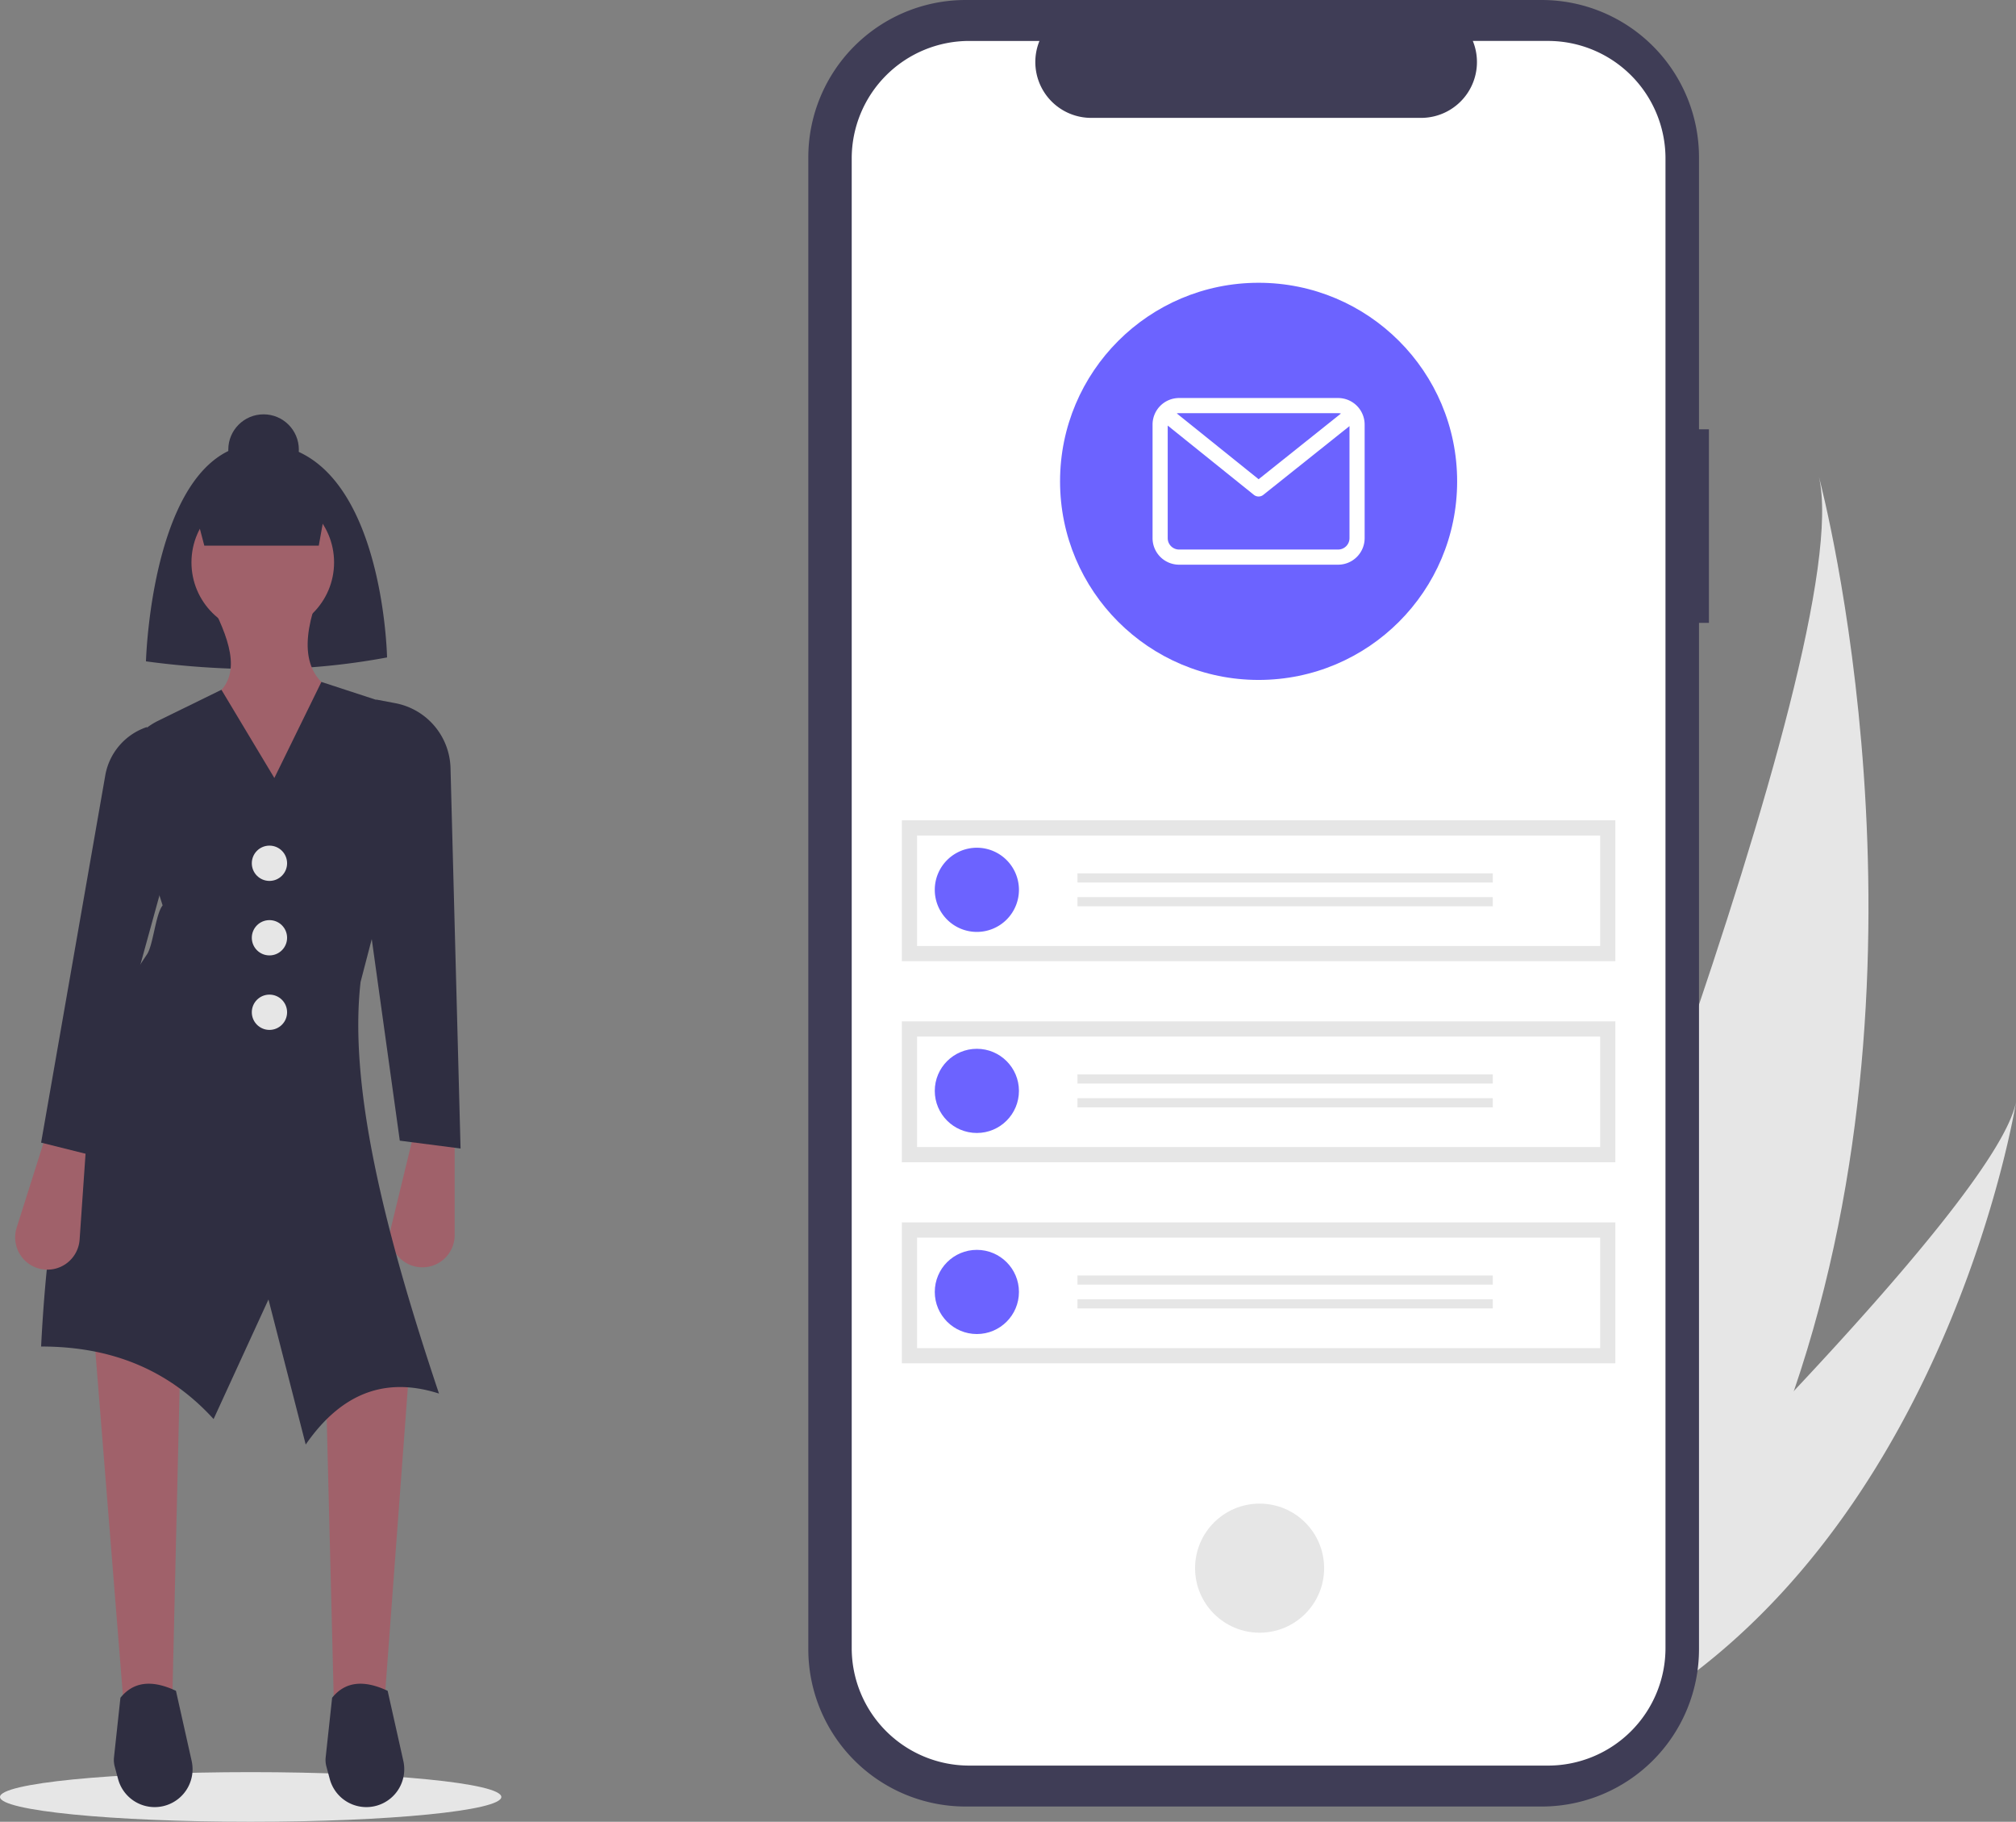 <svg data-name="Layer 1" xmlns="http://www.w3.org/2000/svg" width="812.315" height="733.918"><rect width="100%" height="100%" fill="#808080" stroke="none"/><path d="M722.818 560.36c-12.864 37.717-30.724 74.984-55.103 109.911-.54.787-1.089 1.558-1.642 2.34l-73.098-22.397c.317-.756.662-1.603 1.03-2.528 22.043-54.539 154.637-386.96 138.908-455.575 1.488 5.631 50.125 191.944-10.095 368.25z" fill="#e6e6e6"/><path d="M681.817 674.592a92.396 92.396 0 01-2.694 2.018l-54.837-16.802c.643-.613 1.39-1.337 2.252-2.153 14.07-13.576 55.862-54.244 96.28-97.295 43.436-46.264 85.296-95.271 89.497-116.363-.777 4.81-25.367 151.14-130.498 230.595z" fill="#e6e6e6"/><ellipse cx="101" cy="723.918" rx="101" ry="10" fill="#e6e6e6"/><path d="M169.153 510.513a13 13 0 01-11.584-16.021l9.05-37.334h16.585v40.397a13 13 0 01-14.051 12.958z" fill="#a0616a"/><path d="M155.957 264.85a278.599 278.599 0 01-49.755 4.738 350.592 350.592 0 01-47.386-3.159s2.369-89.244 47.386-87.665c48.25 1.693 49.755 86.085 49.755 86.085z" fill="#2f2e41"/><circle cx="106.202" cy="181.134" r="14.216" fill="#2f2e41"/><path fill="#a0616a" d="M134.634 690.536l19.744 2.369L165.83 538.9l-34.75 10.267 3.554 141.369zM69.478 682.243l-19.35 8.293-12.241-152.821 34.75 10.267-3.159 134.261z"/><circle cx="105.879" cy="226.574" r="28.733" fill="#a0616a"/><path d="M132.264 350.145H85.668v-69.17c11.783-7.737 7.627-21.538 0-36.66l41.463-1.184c-6.213 18.595-4.048 32.519 13.426 37.909z" fill="#a0616a"/><path d="M176.886 561.408c-23.163-7.412-40.375 1.3-53.704 20.534L108.176 523.5l-22.113 48.176c-19.115-20.965-42.813-29.234-69.5-29.221C19.865 477.495 30.701 426.68 59.211 384.5c2.534-3.75 3.467-16.281 6.318-19.745L48.509 311.4a27.632 27.632 0 0115.217-21.03l25.496-12.488 21.324 35.54 18.954-38.7 31.95 10.446a13.556 13.556 0 019.34 12.571l-25.494 97.818c-4.902 42.883 10.098 101.76 31.59 165.852z" fill="#2f2e41"/><path d="M185.574 462.687l-24.483-3.16-12.636-90.823 3.159-86.875 7.676 1.453a27.33 27.33 0 0122.236 25.993z" fill="#2f2e41"/><path d="M16.194 511.164a13 13 0 0015.883-11.773l2.652-38.323-15.81-5.01-12.205 38.508a13 13 0 009.48 16.598z" fill="#a0616a"/><path d="M35.517 465.056l-18.954-4.738 25.852-147.932a25.111 25.111 0 0116.796-19.5l6.318 63.182zM82.328 219.833h46.116l1.672-9.315a16.685 16.685 0 00-16.64-19.632l-17.279.224a16.686 16.686 0 00-15.92 20.932zM62.324 728.007a15.267 15.267 0 01-14.742-11.298l-1.364-5.065a10.026 10.026 0 01-.287-3.684l2.595-24c4.948-6.134 12.142-7.613 22.373-2.798l6.323 28.242a15.267 15.267 0 01-14.898 18.603zM147.619 728.007a15.267 15.267 0 01-14.742-11.298l-1.364-5.065a10.026 10.026 0 01-.287-3.684l2.595-24c4.948-6.134 12.142-7.613 22.374-2.798l6.322 28.242a15.267 15.267 0 01-14.898 18.603z" fill="#2f2e41"/><circle cx="108.571" cy="347.775" r="7.108" fill="#e6e6e6"/><circle cx="108.571" cy="377.787" r="7.108" fill="#e6e6e6"/><circle cx="108.571" cy="407.798" r="7.108" fill="#e6e6e6"/><path data-name="Path 33" d="M688.584 172.945h-4V63.4a63.4 63.4 0 00-63.4-63.4H389.097a63.4 63.4 0 00-63.4 63.4v600.974a63.4 63.4 0 0063.4 63.4h232.086a63.4 63.4 0 0063.4-63.4V250.921h4z" fill="#3f3d56"/><path data-name="Path 34" d="M623.742 16.493h-30.295a22.495 22.495 0 01-20.828 30.994H439.66a22.495 22.495 0 01-20.827-30.991h-28.3a47.348 47.348 0 00-47.348 47.348v600.089a47.348 47.348 0 0047.348 47.348h233.2a47.348 47.348 0 0047.348-47.348V63.84a47.348 47.348 0 00-47.348-47.348h.009z" fill="#fff"/><circle data-name="Ellipse 7" cx="507.538" cy="631.746" r="26" fill="#e6e6e6"/><g data-name="Group 2"><path data-name="Rectangle 21" fill="#e6e6e6" d="M363.387 330.46h287.492v56.761H363.387z"/><path data-name="Path 65" d="M369.516 381.093h275.235v-44.5H369.516z" fill="#fff"/><path data-name="Path 67" d="M393.61 341.518a16.955 16.955 0 11-16.955 16.955 16.955 16.955 0 0116.955-16.955z" fill="#6c63ff"/><path data-name="Rectangle 22" fill="#e6e6e6" d="M434.154 351.838h167.335v3.686H434.154z"/><path data-name="Rectangle 23" fill="#e6e6e6" d="M434.154 361.421h167.335v3.686H434.154z"/></g><g data-name="Group 3"><path data-name="Rectangle 21-2" fill="#e6e6e6" d="M363.387 411.46h287.492v56.761H363.387z"/><path data-name="Path 65-2" d="M369.516 462.093h275.235v-44.5H369.516z" fill="#fff"/><circle data-name="Ellipse 10" cx="393.61" cy="439.473" r="16.955" fill="#6c63ff"/><path data-name="Rectangle 22-2" fill="#e6e6e6" d="M434.154 432.838h167.335v3.686H434.154z"/><path data-name="Rectangle 23-2" fill="#e6e6e6" d="M434.154 442.421h167.335v3.686H434.154z"/></g><g data-name="Group 4"><path data-name="Rectangle 21-3" fill="#e6e6e6" d="M363.387 492.46h287.492v56.761H363.387z"/><path data-name="Path 65-3" d="M369.516 543.093h275.235v-44.5H369.516z" fill="#fff"/><circle data-name="Ellipse 10-2" cx="393.61" cy="520.473" r="16.955" fill="#6c63ff"/><path data-name="Rectangle 22-3" fill="#e6e6e6" d="M434.154 513.838h167.335v3.686H434.154z"/><path data-name="Rectangle 23-3" fill="#e6e6e6" d="M434.154 523.421h167.335v3.686H434.154z"/></g><circle cx="507.133" cy="193.918" r="80" fill="#6c63ff"/><path d="M539.178 160.347h-64.09a10.694 10.694 0 00-10.682 10.681v45.78a10.694 10.694 0 0010.682 10.681h64.09a10.694 10.694 0 0010.682-10.682v-45.779a10.694 10.694 0 00-10.682-10.681zm0 6.104a4.557 4.557 0 011.134.147L507.14 193.06l-32.977-26.515a4.581 4.581 0 01.925-.094zm0 54.934h-64.09a4.583 4.583 0 01-4.578-4.578V171.44l34.71 27.908a3.052 3.052 0 003.816.008l34.72-27.697v45.148a4.583 4.583 0 01-4.578 4.578z" fill="#fff"/></svg>